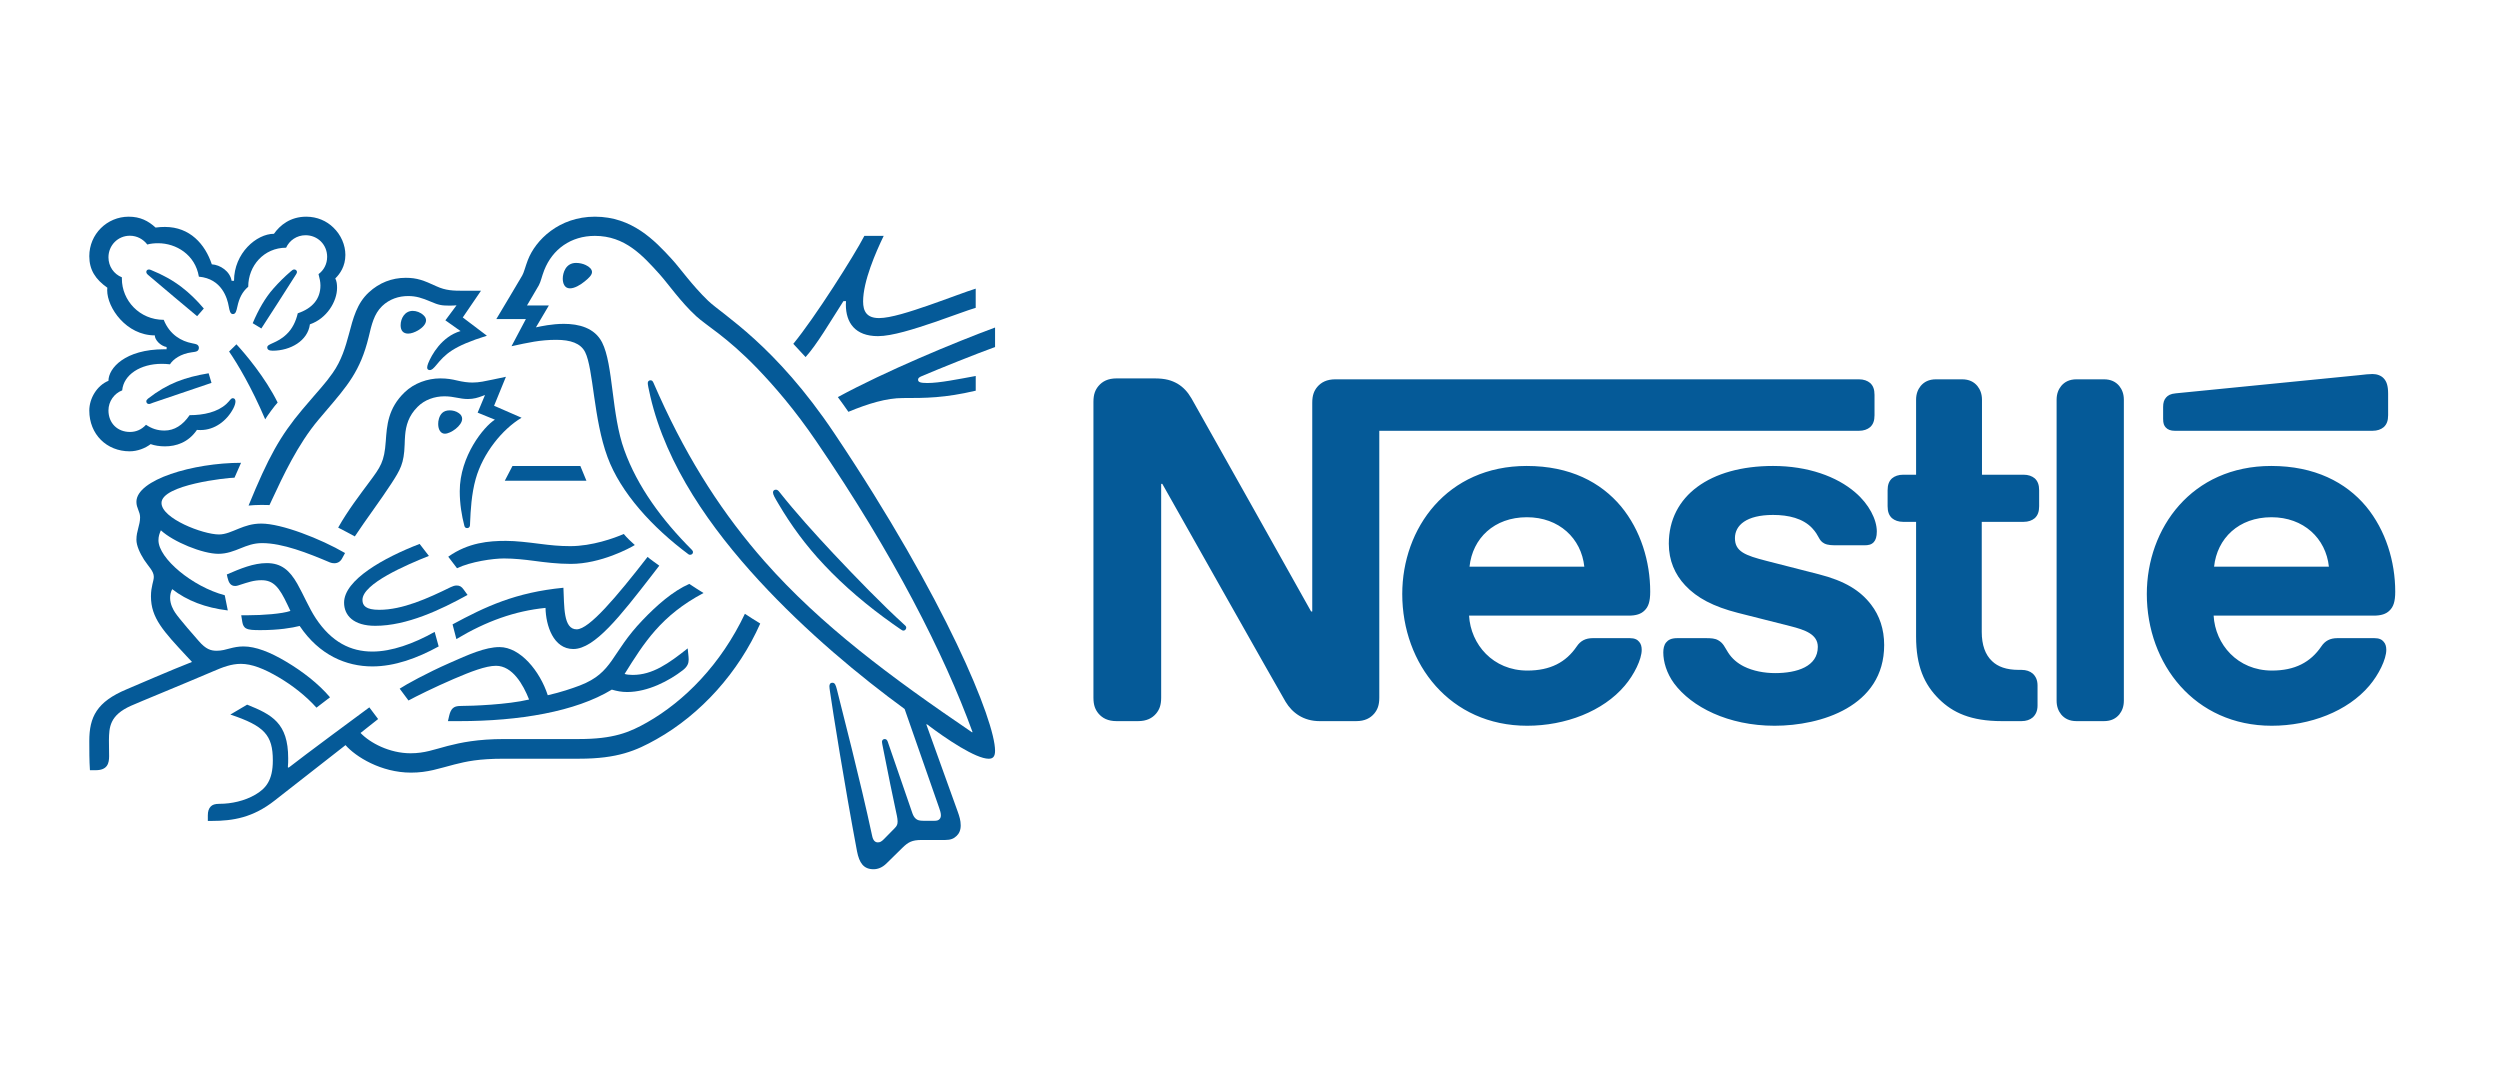 <svg width="120" height="52" viewBox="0 0 120 52" fill="none" xmlns="http://www.w3.org/2000/svg">
<path d="M63.23 18.571C63.076 18.759 62.988 18.968 62.988 19.333V29.351H62.933C62.933 29.351 57.456 19.575 57.191 19.123C57.004 18.803 56.795 18.582 56.519 18.416C56.243 18.262 55.957 18.163 55.406 18.163H53.599C53.18 18.163 52.916 18.306 52.728 18.527C52.574 18.714 52.485 18.924 52.485 19.288V33.489C52.485 33.854 52.574 34.063 52.728 34.251C52.916 34.471 53.18 34.614 53.599 34.614H54.624C55.042 34.614 55.307 34.471 55.494 34.251C55.648 34.063 55.736 33.854 55.736 33.489V23.227H55.792C55.792 23.227 61.478 33.312 61.71 33.688C62.029 34.217 62.569 34.614 63.34 34.614H65.093C65.512 34.614 65.776 34.471 65.964 34.251C66.118 34.063 66.206 33.854 66.206 33.489V20.678H89.227C89.459 20.678 89.635 20.613 89.768 20.502C89.911 20.369 89.977 20.193 89.977 19.928V18.957C89.977 18.692 89.911 18.516 89.768 18.384C89.635 18.273 89.459 18.207 89.227 18.207H64.101C63.683 18.207 63.418 18.351 63.23 18.571ZM73.281 22.366C69.457 22.366 67.308 25.357 67.308 28.513C67.308 31.878 69.612 34.836 73.303 34.836C75.144 34.836 76.951 34.141 77.986 32.915C78.439 32.386 78.802 31.646 78.802 31.194C78.802 31.04 78.769 30.907 78.681 30.808C78.593 30.698 78.46 30.631 78.229 30.631H76.455C76.102 30.631 75.86 30.764 75.683 31.029C75.166 31.79 74.416 32.187 73.314 32.187C71.661 32.187 70.592 30.929 70.515 29.55H78.186C78.527 29.55 78.769 29.473 78.934 29.308C79.122 29.131 79.21 28.877 79.21 28.402C79.21 26.957 78.758 25.457 77.811 24.309C76.841 23.15 75.364 22.366 73.281 22.366ZM85.106 22.366C82.086 22.366 80.103 23.801 80.103 26.096C80.103 26.913 80.4 27.575 80.885 28.093C81.448 28.701 82.252 29.12 83.42 29.418L85.944 30.057C86.638 30.234 87.255 30.444 87.255 31.05C87.255 31.989 86.263 32.309 85.206 32.309C84.687 32.309 84.147 32.209 83.706 31.989C83.398 31.834 83.134 31.613 82.946 31.316C82.781 31.061 82.726 30.874 82.472 30.731C82.318 30.642 82.13 30.631 81.877 30.631H80.51C80.213 30.631 80.07 30.72 79.971 30.841C79.872 30.962 79.838 31.139 79.838 31.316C79.838 31.756 79.993 32.309 80.357 32.805C81.194 33.93 82.946 34.836 85.183 34.836C87.388 34.836 90.44 33.919 90.44 30.962C90.44 30.201 90.219 29.55 89.812 29.021C89.294 28.347 88.556 27.884 87.299 27.564L84.798 26.924C83.762 26.659 83.277 26.472 83.277 25.831C83.277 25.213 83.828 24.717 85.106 24.717C85.855 24.717 86.539 24.883 86.98 25.346C87.343 25.733 87.277 25.931 87.564 26.085C87.74 26.174 87.938 26.174 88.247 26.174H89.492C89.691 26.174 89.834 26.141 89.944 26.019C90.033 25.919 90.087 25.765 90.087 25.511C90.087 24.938 89.712 24.198 89.052 23.636C88.17 22.874 86.781 22.366 85.106 22.366ZM91.972 22.786H91.355C91.124 22.786 90.947 22.852 90.815 22.962C90.671 23.095 90.605 23.272 90.605 23.536V24.298C90.605 24.563 90.671 24.739 90.815 24.872C90.947 24.982 91.124 25.049 91.355 25.049H91.972V30.554C91.972 31.966 92.358 32.849 93.074 33.556C93.735 34.206 94.595 34.614 96.094 34.614H97.03C97.262 34.614 97.438 34.549 97.57 34.438C97.713 34.306 97.802 34.129 97.802 33.865V32.904C97.802 32.639 97.713 32.463 97.57 32.33C97.438 32.22 97.262 32.154 97.03 32.154H96.898C96.303 32.154 95.895 32 95.62 31.735C95.289 31.426 95.124 30.951 95.124 30.333V25.049H97.13C97.361 25.049 97.537 24.982 97.669 24.872C97.812 24.739 97.879 24.563 97.879 24.298V23.536C97.879 23.272 97.812 23.095 97.669 22.962C97.537 22.852 97.361 22.786 97.13 22.786H95.135V19.189C95.135 18.902 95.046 18.692 94.914 18.527C94.749 18.329 94.518 18.207 94.176 18.207H92.931C92.589 18.207 92.358 18.329 92.192 18.527C92.06 18.692 91.972 18.902 91.972 19.189V22.786ZM98.717 33.632C98.717 33.919 98.804 34.129 98.937 34.295C99.102 34.493 99.334 34.614 99.675 34.614H100.986C101.328 34.614 101.559 34.493 101.725 34.295C101.857 34.129 101.945 33.919 101.945 33.632V19.19C101.945 18.903 101.857 18.693 101.725 18.527C101.559 18.329 101.328 18.207 100.986 18.207H99.675C99.334 18.207 99.102 18.329 98.937 18.527C98.804 18.693 98.717 18.903 98.717 19.19V33.632ZM70.537 27.2C70.68 25.842 71.716 24.827 73.292 24.827C74.835 24.827 75.904 25.842 76.047 27.2H70.537ZM113.88 20.678C114.112 20.678 114.288 20.613 114.42 20.502C114.564 20.369 114.63 20.193 114.63 19.928V18.902C114.63 18.505 114.553 18.306 114.42 18.163C114.299 18.03 114.101 17.953 113.88 17.953C113.704 17.953 113.528 17.975 113.231 18.008L104.436 18.88C104.183 18.902 104.062 18.979 103.973 19.079C103.874 19.189 103.83 19.333 103.83 19.531V20.104C103.83 20.326 103.874 20.425 103.951 20.513C104.05 20.624 104.194 20.678 104.392 20.678H113.88ZM109.021 22.366C105.196 22.366 103.047 25.357 103.047 28.513C103.047 31.878 105.351 34.836 109.042 34.836C110.883 34.836 112.69 34.141 113.726 32.915C114.178 32.386 114.542 31.646 114.542 31.194C114.542 31.04 114.508 30.907 114.42 30.808C114.333 30.698 114.2 30.631 113.969 30.631H112.194C111.841 30.631 111.599 30.764 111.423 31.029C110.905 31.79 110.155 32.187 109.053 32.187C107.4 32.187 106.331 30.929 106.254 29.55H113.947C114.288 29.55 114.531 29.473 114.696 29.308C114.883 29.131 114.971 28.877 114.971 28.402C114.971 26.957 114.519 25.457 113.572 24.309C112.602 23.15 111.103 22.366 109.021 22.366ZM106.276 27.2C106.42 25.842 107.456 24.827 109.031 24.827C110.575 24.827 111.643 25.842 111.787 27.2H106.276Z" fill="#055A98"/>
<path d="M40.056 20.811C37.204 16.55 34.697 15.115 33.992 14.439C33.217 13.694 32.627 12.85 32.251 12.443C31.415 11.529 30.334 10.401 28.555 10.401C26.837 10.401 25.703 11.521 25.334 12.489C25.227 12.765 25.143 13.103 25.066 13.226C24.898 13.503 24.139 14.8 23.824 15.314H25.243L24.552 16.619C25.358 16.443 25.932 16.312 26.699 16.312C27.382 16.312 27.872 16.474 28.087 16.903C28.486 17.702 28.486 20.12 29.161 21.94C29.789 23.651 31.323 25.325 33.048 26.607C33.071 26.622 33.094 26.63 33.125 26.63C33.209 26.63 33.263 26.569 33.263 26.507C33.263 26.461 33.247 26.431 33.209 26.392C31.767 24.949 30.595 23.352 29.966 21.602C29.344 19.898 29.444 17.502 28.9 16.435C28.539 15.729 27.773 15.545 27.067 15.545C26.5 15.545 25.971 15.66 25.725 15.713L26.346 14.661H25.296C25.518 14.27 25.748 13.909 25.864 13.694C25.963 13.51 26.002 13.28 26.124 12.965C26.523 11.959 27.404 11.322 28.555 11.322C29.996 11.322 30.84 12.251 31.675 13.18C32.059 13.61 32.688 14.508 33.416 15.176C33.914 15.636 34.866 16.151 36.33 17.664C37.173 18.539 38.155 19.675 39.19 21.195C42.894 26.622 45.324 31.405 46.681 35.137L46.659 35.152C42.771 32.511 39.404 30.016 36.691 26.937C34.766 24.75 33.094 22.216 31.637 18.984C31.537 18.769 31.454 18.569 31.361 18.362C31.323 18.278 31.285 18.254 31.223 18.254C31.147 18.254 31.093 18.308 31.093 18.385C31.093 18.469 31.131 18.654 31.215 19.022C31.99 22.369 34.137 25.371 36.43 27.866C38.715 30.347 41.298 32.48 43.422 34.032L45.079 38.776C45.117 38.891 45.163 39.014 45.163 39.129C45.163 39.213 45.14 39.282 45.087 39.328C45.041 39.374 44.98 39.398 44.841 39.398H44.343C44.128 39.398 44.043 39.367 43.967 39.306C43.89 39.244 43.837 39.152 43.798 39.045C43.653 38.599 42.778 36.104 42.61 35.597C42.579 35.506 42.525 35.474 42.464 35.474C42.388 35.474 42.334 35.536 42.334 35.605C42.334 35.667 42.356 35.736 42.395 35.95C42.617 37.087 42.878 38.361 42.985 38.845C43.032 39.067 43.085 39.275 43.085 39.428C43.085 39.566 43.055 39.644 42.94 39.758L42.426 40.281C42.303 40.404 42.234 40.434 42.135 40.434C42.012 40.434 41.912 40.35 41.866 40.135C41.283 37.409 40.402 34.032 40.171 33.094C40.117 32.888 40.079 32.772 39.957 32.772C39.85 32.772 39.811 32.849 39.811 32.941C39.811 33.01 39.826 33.094 39.834 33.156C39.972 34.123 40.532 37.647 41.137 40.864C41.245 41.417 41.452 41.723 41.928 41.723C42.142 41.723 42.349 41.639 42.541 41.455C42.855 41.14 42.947 41.056 43.323 40.687C43.591 40.426 43.775 40.319 44.235 40.319H45.37C45.639 40.319 45.784 40.25 45.914 40.127C46.037 40.012 46.114 39.851 46.114 39.62C46.114 39.382 46.053 39.191 45.968 38.952C45.677 38.17 44.741 35.52 44.465 34.776L44.488 34.761C45.447 35.49 46.842 36.419 47.456 36.419C47.647 36.419 47.763 36.334 47.763 36.035C47.763 34.623 45.416 28.811 40.056 20.811Z" fill="#055A98"/>
<path d="M13.733 11.89C13.894 11.537 14.247 11.291 14.668 11.291C15.243 11.291 15.703 11.737 15.703 12.328C15.703 12.673 15.542 12.973 15.289 13.157C15.343 13.357 15.381 13.533 15.381 13.702C15.381 14.347 14.998 14.8 14.293 15.038C14.201 15.429 14.032 15.783 13.755 16.044C13.295 16.489 12.828 16.489 12.828 16.673C12.828 16.773 12.897 16.834 13.088 16.834C13.94 16.834 14.775 16.359 14.875 15.568C15.688 15.291 16.179 14.47 16.179 13.818C16.179 13.648 16.163 13.502 16.094 13.365C16.317 13.149 16.578 12.781 16.578 12.236C16.578 11.76 16.37 11.276 16.002 10.923C15.681 10.608 15.227 10.401 14.699 10.401C13.932 10.401 13.434 10.816 13.15 11.222C12.314 11.222 11.233 12.151 11.233 13.48H11.118C11.041 13.019 10.566 12.711 10.167 12.688C9.845 11.721 9.117 10.893 7.92 10.893C7.783 10.893 7.614 10.9 7.468 10.923C7.116 10.6 6.725 10.401 6.18 10.401C5.137 10.401 4.286 11.238 4.286 12.297C4.286 12.957 4.585 13.41 5.152 13.81C5.152 13.81 5.145 13.894 5.145 13.933C5.145 14.777 6.065 16.098 7.43 16.098C7.43 16.312 7.698 16.604 7.997 16.657V16.765H7.882C6.004 16.765 5.206 17.672 5.206 18.278C4.646 18.508 4.286 19.13 4.286 19.705C4.286 20.849 5.122 21.663 6.226 21.663C6.594 21.663 6.97 21.518 7.231 21.318C7.422 21.387 7.667 21.425 7.92 21.425C8.45 21.425 9.04 21.241 9.454 20.634C9.516 20.642 9.569 20.642 9.63 20.642C10.305 20.642 10.888 20.197 11.195 19.613C11.271 19.468 11.302 19.353 11.302 19.267C11.302 19.184 11.263 19.114 11.179 19.114C11.072 19.114 11.056 19.214 10.865 19.391C10.436 19.783 9.776 19.928 9.101 19.928C8.771 20.412 8.365 20.666 7.898 20.666C7.552 20.666 7.284 20.573 7.008 20.389C6.785 20.634 6.51 20.734 6.241 20.734C5.636 20.734 5.206 20.312 5.206 19.698C5.206 19.267 5.482 18.884 5.865 18.738C5.934 17.978 6.747 17.464 7.759 17.464C7.89 17.464 8.02 17.471 8.158 17.487C8.311 17.242 8.679 16.98 9.201 16.911C9.309 16.896 9.392 16.888 9.454 16.858C9.516 16.826 9.546 16.765 9.546 16.696C9.546 16.635 9.523 16.581 9.462 16.543C9.408 16.512 9.316 16.497 9.209 16.474C8.725 16.381 8.151 16.082 7.859 15.352C6.701 15.352 5.85 14.424 5.85 13.38V13.311C5.466 13.157 5.206 12.789 5.206 12.351C5.206 11.775 5.659 11.315 6.233 11.315C6.579 11.315 6.878 11.484 7.07 11.737C7.231 11.691 7.414 11.675 7.591 11.675C8.45 11.675 9.37 12.22 9.546 13.28C10.65 13.38 10.911 14.316 10.98 14.708C11.018 14.908 11.049 15.076 11.179 15.076C11.317 15.076 11.348 14.922 11.394 14.715C11.478 14.324 11.624 14.009 11.915 13.764C11.915 12.757 12.667 11.89 13.733 11.89Z" fill="#055A98"/>
<path d="M15.964 17.91C15.604 18.424 15.343 18.677 14.523 19.645C13.442 20.927 12.874 21.964 11.931 24.267C12.085 24.251 12.307 24.236 12.552 24.236C12.675 24.236 12.774 24.236 12.936 24.243L13.05 23.998C13.58 22.861 14.292 21.326 15.29 20.144L15.635 19.737C16.662 18.532 17.298 17.817 17.697 16.175C17.835 15.591 17.95 15.07 18.341 14.693C18.694 14.355 19.139 14.21 19.591 14.21C19.974 14.21 20.259 14.302 20.673 14.478C21.048 14.639 21.186 14.67 21.585 14.67C21.723 14.67 21.822 14.662 21.914 14.655L21.378 15.376L22.106 15.891C21.194 16.159 20.711 17.043 20.549 17.449C20.519 17.534 20.504 17.587 20.504 17.642C20.504 17.703 20.534 17.764 20.627 17.764C20.726 17.764 20.802 17.688 20.933 17.534C21.378 16.996 21.731 16.627 23.371 16.114L22.213 15.238L23.087 13.956H22.267C21.746 13.956 21.4 13.948 20.948 13.741C20.334 13.457 20.02 13.335 19.476 13.335C18.809 13.335 18.203 13.572 17.705 14.033C17.129 14.562 16.953 15.269 16.747 16.045C16.585 16.643 16.394 17.304 15.964 17.91Z" fill="#055A98"/>
<path d="M17.728 23.137C17.291 23.729 16.692 24.503 16.232 25.325C16.378 25.395 16.862 25.656 17.031 25.748C17.559 24.949 18.296 23.967 18.778 23.222C19.216 22.546 19.392 22.255 19.423 21.349C19.43 21.195 19.43 21.049 19.445 20.904C19.483 20.435 19.607 19.959 20.051 19.522C20.381 19.191 20.856 19.023 21.332 19.023C21.792 19.023 22.06 19.153 22.459 19.153C22.742 19.153 22.949 19.084 23.134 19.015L23.28 18.961L22.927 19.807L23.755 20.144C23.226 20.474 22.068 21.894 22.068 23.575C22.068 24.182 22.16 24.742 22.29 25.241C22.306 25.295 22.336 25.349 22.421 25.349C22.497 25.349 22.551 25.303 22.559 25.218L22.567 25.041C22.589 24.527 22.628 23.714 22.835 22.984C23.18 21.756 24.108 20.604 25.035 20.051L23.716 19.476L24.284 18.086L23.663 18.217C23.288 18.294 23.011 18.362 22.681 18.362C22.467 18.362 22.221 18.332 21.93 18.262C21.708 18.209 21.47 18.163 21.133 18.163C20.527 18.163 19.875 18.393 19.43 18.823C18.617 19.599 18.571 20.435 18.517 21.18C18.449 22.17 18.264 22.416 17.728 23.137Z" fill="#055A98"/>
<path d="M37.403 23.605C37.349 23.536 37.303 23.505 37.242 23.505C37.15 23.505 37.104 23.566 37.104 23.635C37.104 23.743 37.181 23.873 37.373 24.197C37.955 25.186 38.676 26.184 39.566 27.122C40.524 28.142 41.651 29.094 42.855 29.946L43.23 30.207C43.284 30.246 43.323 30.269 43.369 30.269C43.445 30.269 43.499 30.192 43.499 30.13C43.499 30.092 43.484 30.053 43.438 30.015C42.318 28.994 41.114 27.75 39.987 26.553C39.105 25.609 38.2 24.611 37.403 23.605Z" fill="#055A98"/>
<path d="M12.729 20.128C12.843 19.936 13.188 19.468 13.327 19.322C12.736 18.124 11.77 16.98 11.349 16.527L10.996 16.873C11.402 17.464 12.084 18.608 12.729 20.128Z" fill="#055A98"/>
<path d="M7.108 13.196C7.038 13.134 7.023 13.096 7.023 13.05C7.023 12.997 7.062 12.935 7.146 12.935C7.176 12.935 7.207 12.943 7.246 12.959C7.813 13.188 8.296 13.457 8.726 13.787C9.086 14.063 9.439 14.402 9.783 14.809L9.462 15.177C9.063 14.846 7.775 13.765 7.108 13.196Z" fill="#055A98"/>
<path d="M12.544 15.767L12.13 15.514C12.398 14.877 12.729 14.293 13.119 13.855C13.396 13.541 13.656 13.287 13.948 13.034C14.016 12.98 14.055 12.934 14.123 12.934C14.201 12.934 14.255 12.996 14.255 13.057C14.255 13.088 14.239 13.126 14.209 13.172C13.741 13.901 12.828 15.345 12.544 15.767Z" fill="#055A98"/>
<path d="M7.346 19.33C7.246 19.368 7.2 19.392 7.147 19.392C7.062 19.392 7.023 19.322 7.023 19.268C7.023 19.215 7.047 19.184 7.101 19.137C8.043 18.401 8.872 18.109 10.014 17.917L10.152 18.378L7.346 19.33Z" fill="#055A98"/>
<path d="M27.013 13.373C27.013 13.104 27.151 12.62 27.65 12.62C27.818 12.62 27.979 12.658 28.11 12.72C28.294 12.804 28.416 12.927 28.416 13.058C28.416 13.196 28.278 13.334 28.071 13.503C27.857 13.679 27.581 13.841 27.358 13.841C27.09 13.841 27.013 13.587 27.013 13.373Z" fill="#055A98"/>
<path d="M19.23 15.613C19.23 15.283 19.43 14.922 19.813 14.922C19.982 14.922 20.181 14.991 20.327 15.13C20.411 15.207 20.45 15.29 20.45 15.376C20.45 15.56 20.273 15.736 20.066 15.859C19.905 15.951 19.736 16.013 19.591 16.013C19.353 16.013 19.23 15.866 19.23 15.613Z" fill="#055A98"/>
<path d="M21.033 20.35C21.033 20.273 21.041 20.181 21.071 20.089C21.133 19.889 21.262 19.697 21.585 19.697C21.731 19.697 21.891 19.735 22.021 19.828C22.137 19.905 22.183 20.004 22.183 20.105C22.183 20.434 21.631 20.818 21.355 20.818C21.155 20.818 21.033 20.626 21.033 20.35Z" fill="#055A98"/>
<path d="M18.011 30.039C16.976 30.039 16.516 29.547 16.516 28.926C16.516 27.835 18.425 26.769 20.142 26.108L20.587 26.684C19.529 27.106 17.398 28.013 17.398 28.795C17.398 29.071 17.559 29.271 18.203 29.271C19.322 29.271 20.527 28.726 21.638 28.181C21.722 28.142 21.822 28.104 21.914 28.104C22.06 28.104 22.152 28.15 22.259 28.303L22.443 28.557C21.147 29.271 19.529 30.039 18.011 30.039Z" fill="#055A98"/>
<path d="M20.864 30.33C19.852 30.898 18.802 31.275 17.874 31.275C16.838 31.275 15.918 30.829 15.151 29.669C14.83 29.178 14.577 28.564 14.27 28.02C13.902 27.375 13.503 27.029 12.805 27.029C12.169 27.029 11.547 27.29 10.888 27.574L10.919 27.72C10.973 27.958 11.065 28.127 11.287 28.127C11.386 28.127 11.486 28.081 11.54 28.066C11.908 27.95 12.176 27.85 12.552 27.85C13.127 27.85 13.403 28.188 13.794 29.017L13.94 29.325C13.541 29.463 12.605 29.532 11.908 29.532H11.579L11.632 29.862C11.655 30 11.709 30.115 11.824 30.169C11.961 30.238 12.161 30.246 12.506 30.246C13.38 30.246 14.017 30.139 14.384 30.046C15.328 31.451 16.623 31.988 17.874 31.988C18.939 31.988 20.021 31.597 21.056 31.029L20.864 30.33Z" fill="#055A98"/>
<path d="M21.906 30.676L21.723 29.97C23.302 29.118 24.743 28.435 27.044 28.212C27.09 29.095 27.028 30.208 27.68 30.208C28.278 30.208 29.581 28.665 31.085 26.73C31.223 26.861 31.445 26.999 31.645 27.152L31.261 27.651C29.796 29.54 28.547 31.153 27.519 31.153C26.561 31.153 26.2 30.023 26.185 29.179C24.721 29.325 23.34 29.816 21.906 30.676Z" fill="#055A98"/>
<path d="M42.196 15.268C41.597 15.268 41.429 14.937 41.429 14.469C41.429 13.502 42.035 12.112 42.418 11.321H41.49C41.007 12.258 39.105 15.26 38.078 16.504L38.668 17.14C39.22 16.526 39.826 15.482 40.485 14.454H40.608C40.608 14.507 40.601 14.568 40.601 14.622C40.601 15.49 41.045 16.135 42.142 16.135C42.816 16.135 43.875 15.797 44.872 15.459C45.7 15.175 46.459 14.883 46.834 14.776V13.855C46.405 13.985 45.531 14.323 44.626 14.638C43.675 14.968 42.74 15.268 42.196 15.268Z" fill="#055A98"/>
<path d="M44.243 18.055C45.163 17.664 46.812 17.003 47.763 16.657V15.721C45.853 16.427 42.502 17.817 40.217 19.061C40.279 19.137 40.678 19.698 40.723 19.767C41.689 19.367 42.556 19.106 43.338 19.106C44.435 19.106 45.332 19.106 46.835 18.753V18.047C45.992 18.201 45.094 18.385 44.512 18.385C44.166 18.385 44.067 18.338 44.067 18.224C44.067 18.155 44.113 18.109 44.243 18.055Z" fill="#055A98"/>
<path d="M24.598 22.368L24.23 23.075H28.148L27.857 22.368H24.598Z" fill="#055A98"/>
<path d="M10.481 26.583C10.895 26.583 11.233 26.445 11.555 26.315C11.861 26.192 12.168 26.069 12.582 26.069C13.564 26.069 14.775 26.545 15.841 26.998C15.903 27.021 15.972 27.036 16.04 27.036C16.21 27.036 16.34 26.959 16.424 26.798L16.562 26.545C15.389 25.862 13.518 25.132 12.544 25.132C12.1 25.132 11.777 25.248 11.471 25.37C11.126 25.509 10.827 25.654 10.512 25.654C9.738 25.654 7.752 24.887 7.752 24.142C7.752 23.267 10.911 22.929 11.256 22.929L11.57 22.215C9.278 22.215 6.548 23.021 6.548 24.088C6.548 24.395 6.724 24.549 6.724 24.833C6.724 25.216 6.548 25.478 6.548 25.908C6.548 26.192 6.716 26.553 6.916 26.868C7.13 27.198 7.383 27.412 7.383 27.689C7.383 27.896 7.246 28.142 7.246 28.626C7.246 29.662 7.836 30.292 8.986 31.527L9.216 31.773C8.266 32.142 6.494 32.91 6.08 33.086C4.646 33.685 4.286 34.414 4.286 35.566C4.286 36.011 4.286 36.517 4.317 36.97H4.592C5.168 36.97 5.237 36.625 5.237 36.295C5.237 36.073 5.229 35.819 5.229 35.542C5.237 34.906 5.26 34.337 6.287 33.877C6.702 33.692 8.733 32.864 10.244 32.218C10.688 32.026 11.102 31.865 11.562 31.865C12.076 31.865 12.666 32.088 13.403 32.526C14.024 32.894 14.676 33.393 15.19 33.968L15.841 33.47C15.281 32.81 14.507 32.218 13.732 31.758C12.958 31.297 12.268 31.029 11.686 31.029C11.433 31.029 11.226 31.075 11.049 31.121C10.842 31.175 10.65 31.236 10.405 31.236C10.121 31.236 9.883 31.167 9.538 30.767C9.408 30.622 8.58 29.677 8.403 29.401C8.319 29.271 8.166 29.01 8.166 28.702C8.166 28.572 8.189 28.418 8.266 28.28C8.978 28.833 9.861 29.171 10.934 29.301L10.788 28.572C9.247 28.165 7.606 26.806 7.606 25.931C7.606 25.747 7.652 25.616 7.722 25.455C8.319 26.008 9.722 26.583 10.481 26.583Z" fill="#055A98"/>
<path d="M21.516 26.722C22.482 26.038 23.478 25.962 24.283 25.962C24.767 25.962 25.334 26.031 25.932 26.107C26.415 26.169 26.852 26.215 27.373 26.215C28.424 26.215 29.482 25.831 29.942 25.631C30.073 25.793 30.295 26.008 30.471 26.161C30.249 26.3 28.839 27.067 27.397 27.067C26.761 27.067 26.154 26.991 25.633 26.921C25.173 26.86 24.675 26.806 24.191 26.806C23.663 26.806 22.596 26.959 21.937 27.275L21.516 26.722Z" fill="#055A98"/>
<path d="M35.755 29.462C34.604 31.889 32.856 33.654 31.062 34.675C30.211 35.159 29.444 35.474 27.788 35.474H24.207C22.927 35.474 22.122 35.643 21.493 35.804C20.817 35.98 20.389 36.157 19.706 36.157C18.694 36.157 17.759 35.658 17.306 35.182L18.15 34.514L17.728 33.953C17.483 34.13 14.485 36.349 13.855 36.848L13.817 36.825C13.833 36.672 13.833 36.533 13.833 36.395C13.833 34.706 13.05 34.299 11.862 33.823L11.057 34.299C12.69 34.844 13.096 35.282 13.096 36.502C13.096 37.47 12.751 37.853 12.253 38.146C11.739 38.445 11.102 38.583 10.543 38.583C10.305 38.583 10.198 38.629 10.114 38.713C10.022 38.806 9.976 38.944 9.976 39.136V39.404H10.168C11.195 39.404 12.146 39.243 13.188 38.422L16.585 35.766C17.068 36.318 18.288 37.086 19.729 37.086C20.542 37.086 21.064 36.886 21.815 36.694C22.397 36.548 22.965 36.418 24.207 36.418H27.803C29.644 36.418 30.533 36.034 31.514 35.482C33.646 34.284 35.463 32.257 36.491 29.93C36.222 29.762 35.969 29.608 35.755 29.462Z" fill="#055A98"/>
<path d="M29.981 32.35C30.909 30.86 31.736 29.54 33.769 28.465C33.554 28.335 33.248 28.135 33.086 28.027C32.296 28.373 31.515 29.064 30.848 29.762C29.314 31.359 29.451 32.28 27.834 32.903C27.427 33.056 26.929 33.225 26.293 33.371C25.917 32.211 24.974 31.06 23.977 31.06C23.287 31.06 22.489 31.42 21.569 31.828C20.488 32.304 19.499 32.849 19.185 33.056L19.607 33.624C19.928 33.447 20.856 32.986 21.784 32.587C22.589 32.242 23.318 31.958 23.808 31.958C24.598 31.958 25.112 32.856 25.396 33.577C24.36 33.824 22.658 33.885 22.145 33.885C21.907 33.885 21.822 33.923 21.738 33.993C21.661 34.061 21.6 34.184 21.561 34.353L21.501 34.614H22.052C24.92 34.614 27.627 34.161 29.367 33.102C29.613 33.172 29.828 33.217 30.104 33.217C31.1 33.217 32.128 32.672 32.772 32.173C33.002 31.996 33.056 31.835 33.056 31.659C33.056 31.574 33.048 31.498 33.04 31.42L33.009 31.122C32.09 31.85 31.323 32.396 30.372 32.396C30.203 32.396 30.081 32.38 29.981 32.35Z" fill="#055A98"/>
</svg>
